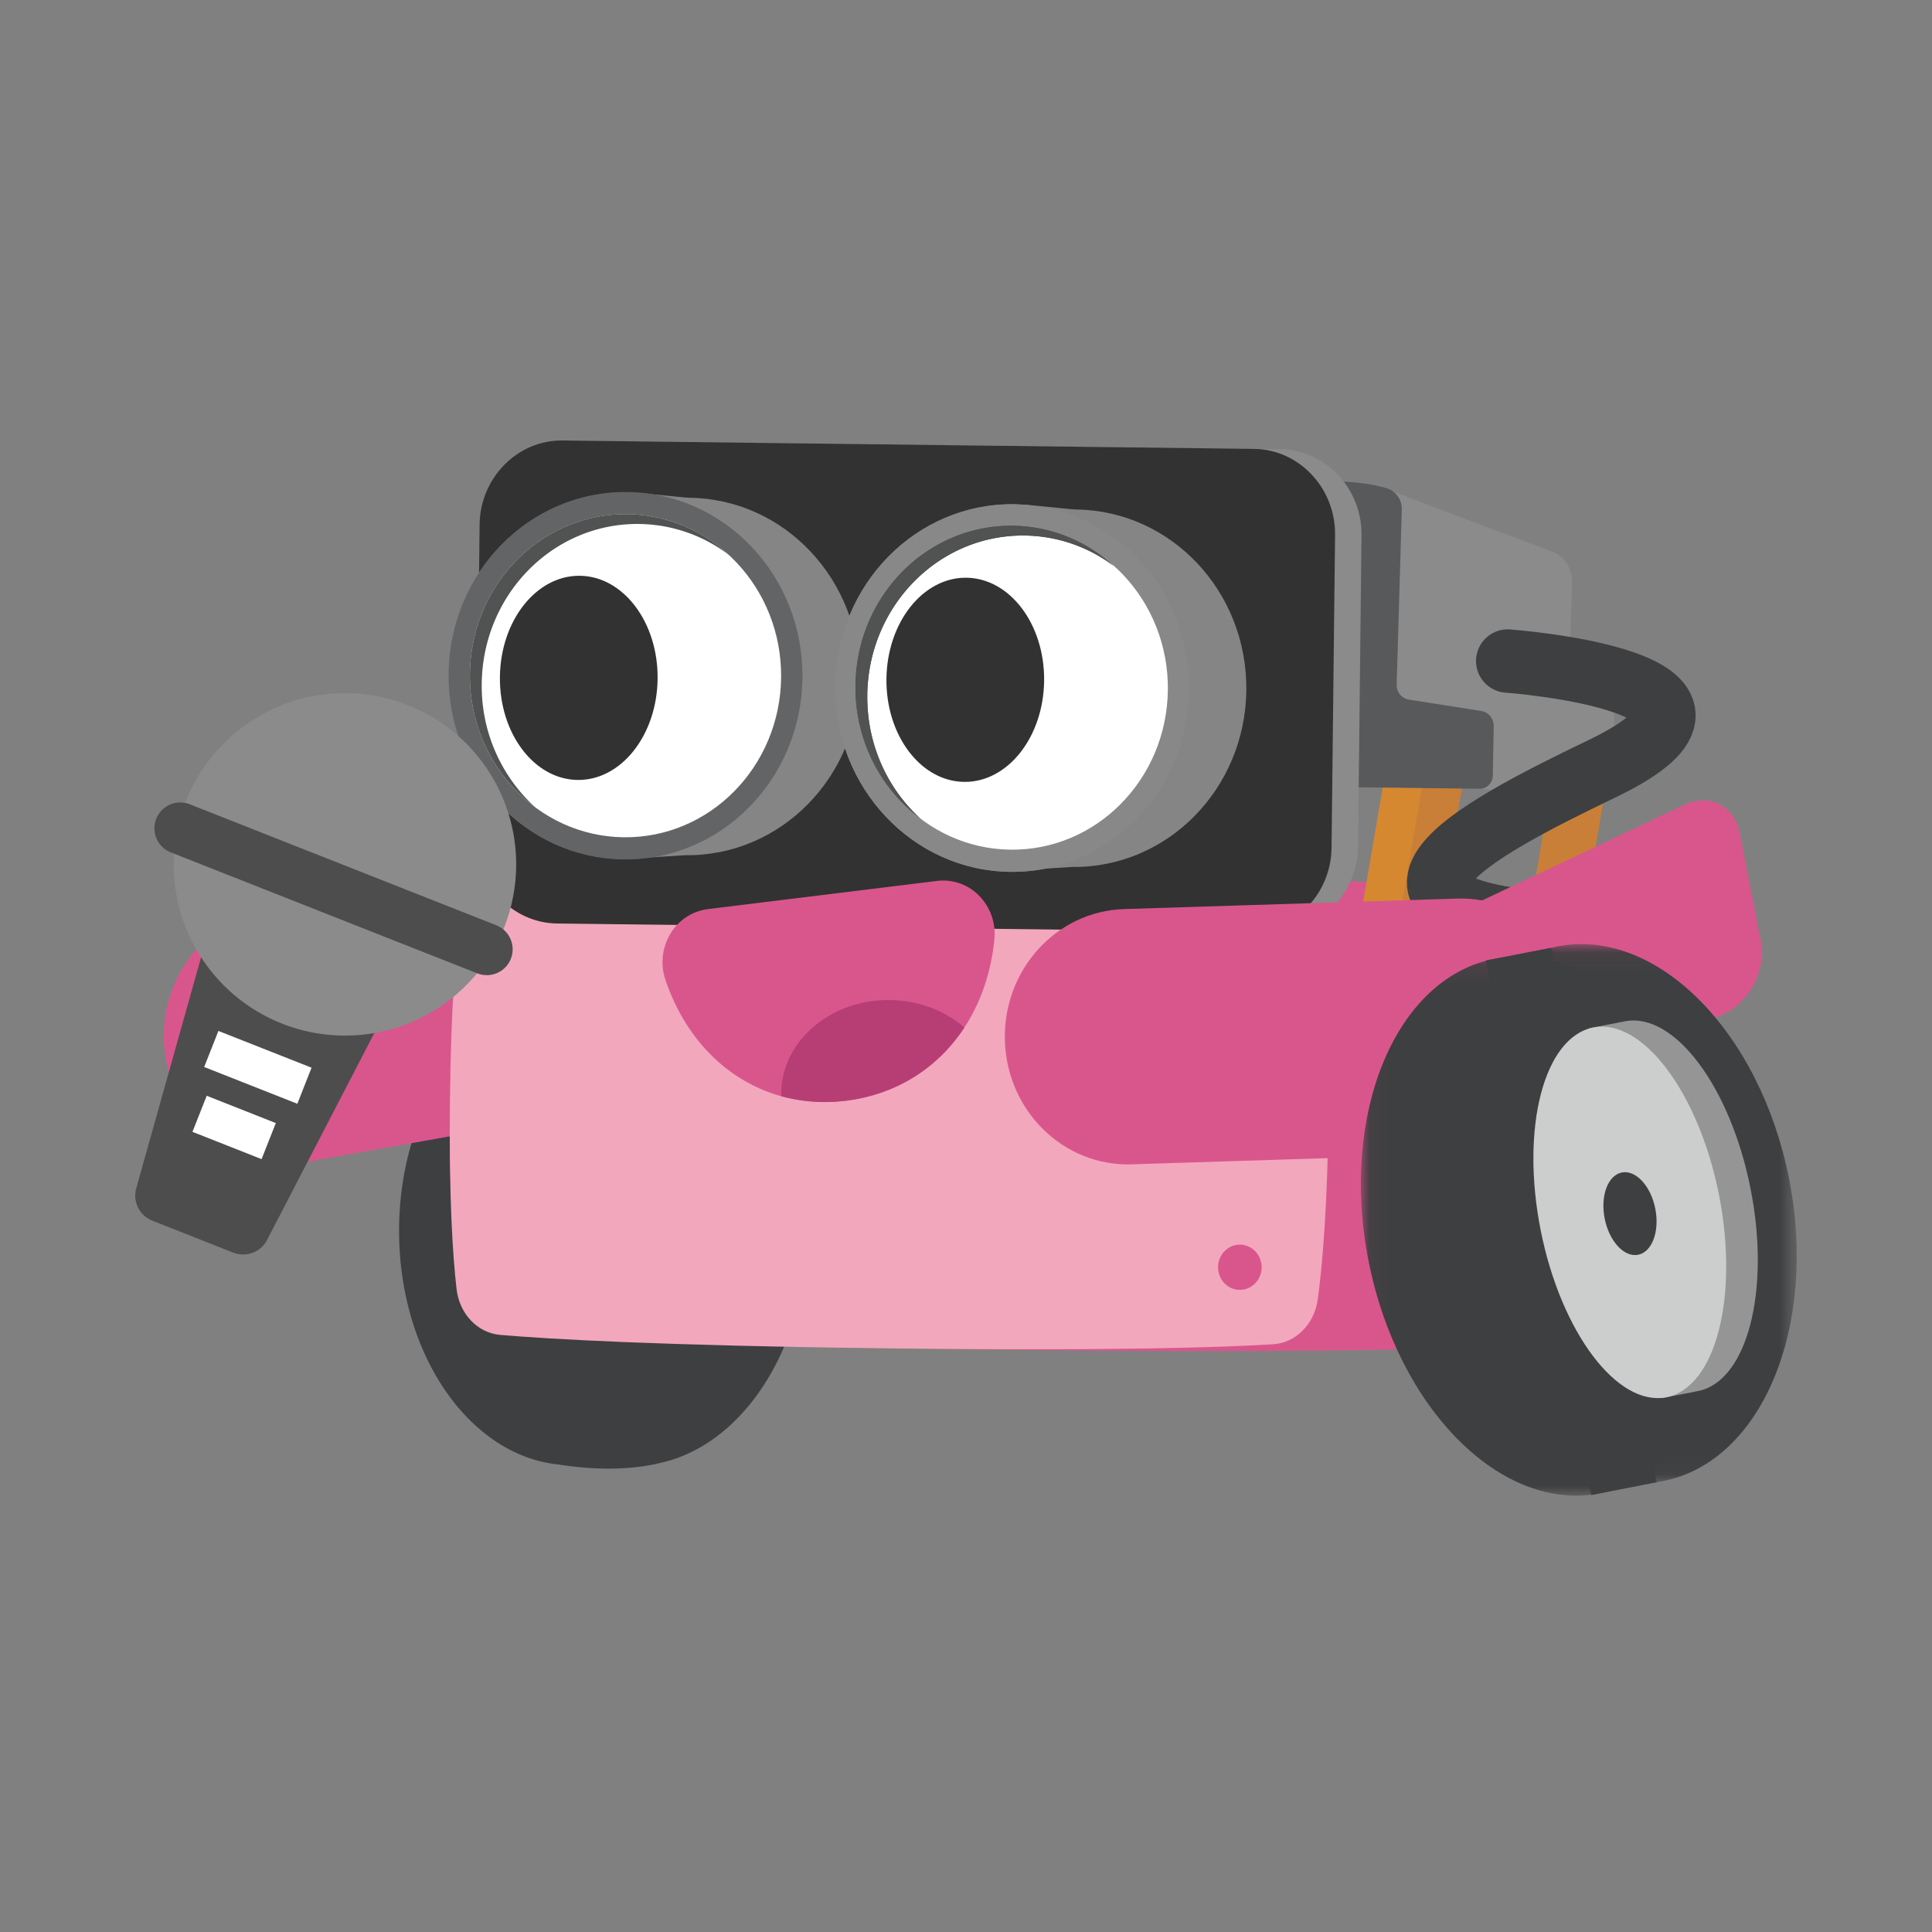 <svg xmlns="http://www.w3.org/2000/svg" xmlns:xlink="http://www.w3.org/1999/xlink" width="100" height="100"><rect width="100%" height="100%" fill="#808080" stroke="none"/><defs><path id="a" d="M19.4.054V27.96H.112V.054H19.4z"/><path id="c" d="M19.327 28H.039V.094h19.288V28z"/></defs><g fill="none" fill-rule="evenodd"><path fill="#3E3F41" d="M20.658 63.528c-.066 5.87 2.938 10.809 7 12.026v.002l.023.005c.395.117.8.196 1.214.24 1.261.2 3.297.385 5.177-.056l.045-.011c4.285-.9 7.604-5.888 7.672-11.95.063-5.545-2.614-10.255-6.333-11.788a2.494 2.494 0 0 0-.644-.233l-.02-.005a6.813 6.813 0 0 0-1.35-.261c-3.107-.47-5.232.105-5.232.105l-.003.004c-4.226.969-7.482 5.918-7.55 11.922"/><path fill="#D9568C" d="M79.498 67.404c-.219 1.276-1.417 2.235-2.875 2.304-3.182.15-10.27.33-25.03.15-14.766-.178-21.848-.529-25.024-.757-1.456-.104-2.632-1.09-2.823-2.37-.26-1.749-.513-4.784-.456-9.87.055-4.841.347-7.664.631-9.284.222-1.263 1.402-2.213 2.843-2.295 2.974-.168 9.766-.332 25.106-.087 15.276.244 22.07.546 25.059.748 1.458.099 2.64 1.085 2.833 2.368.246 1.639.471 4.462.417 9.24-.057 5.073-.38 8.106-.68 9.853"/><path fill="#8B8B8B" d="m71.922 25.375 8.587 3.245c.554.28.9.935.868 1.642l-.14 3.778 2.282 1.064.066 5.236-6.495.544-10.143-1.615 4.975-13.894z"/><path fill="#C97F38" d="m72.632 50.57-1.335-.247c-.729-.134-1.237-.73-1.134-1.328l.78-4.552.78-4.556c.102-.599.776-.975 1.505-.84l1.336.246c.729.134 1.236.729 1.134 1.328l-1.56 9.107c-.103.6-.777.976-1.506.842"/><path fill="#D58830" d="m71.288 50.321-.66-.121c-.36-.067-.568-.606-.465-1.205l.78-4.552.78-4.556c.102-.599.477-1.03.837-.964l.66.121c.36.067.568.607.465 1.206l-1.56 9.107c-.102.6-.477 1.03-.837.964"/><path fill="#D9568C" d="m32.921 57.094-9.068 1.62-7.927 1.416c-3.465.619-6.757-1.795-7.353-5.392-.596-3.598 1.73-7.016 5.194-7.635l16.995-3.035c3.465-.62 6.757 1.795 7.354 5.392.596 3.597-1.73 7.015-5.195 7.634"/><path fill="#58595B" d="M63.466 25.635s4.963-1.342 8.299-.366c.478.14.807.592.792 1.107l-.266 9.055a.757.757 0 0 0 .625.78l3.756.59c.376.06.651.4.644.794l-.05 2.549a.683.683 0 0 1-.678.682l-13.354-.162.232-15.029z"/><path fill="#F2A7BD" d="M68.204 67.267c-.179 1.277-1.138 2.238-2.304 2.311-2.545.159-8.212.354-20.012.211-11.804-.143-17.465-.476-20.004-.696-1.164-.1-2.102-1.084-2.251-2.364-.204-1.748-.4-4.782-.343-9.867.055-4.842.295-7.666.526-9.287.18-1.262 1.125-2.216 2.278-2.3 2.378-.176 7.808-.357 20.071-.149 12.213.207 17.644.493 20.033.687 1.165.095 2.109 1.08 2.26 2.36.192 1.64.366 4.462.312 9.24-.057 5.073-.322 8.106-.566 9.854"/><path fill="#8B8B8B" d="m65.997 48.187-36.565-.443c-2.334-.028-4.221-2.034-4.194-4.457l.181-16.125c.027-2.423 1.96-4.383 4.293-4.354l36.565.442c2.334.029 4.222 2.034 4.195 4.458l-.181 16.125c-.028 2.423-1.96 4.383-4.294 4.354"/><path fill="#323232" d="M64.63 48.234 28.836 47.8c-2.334-.028-4.221-2.034-4.194-4.457l.182-16.188c.027-2.423 1.959-4.383 4.293-4.355l35.792.434c2.334.028 4.222 2.034 4.194 4.457l-.182 16.188c-.027 2.424-1.959 4.383-4.293 4.355"/><path fill="#D9568C" d="M43.789 56.973c-4.212.517-7.88-1.936-9.344-6.25a2.848 2.848 0 0 1 .251-2.385 2.641 2.641 0 0 1 1.947-1.283l11.863-1.459a2.593 2.593 0 0 1 2.182.776c.58.594.864 1.417.78 2.258-.453 4.55-3.467 7.825-7.679 8.343"/><path fill="#868585" d="M35.685 25.764c-.327-.004-2.442-.267-3.221-.276-5.048-.061-9.187 4.137-9.246 9.377-.06 5.24 3.985 9.537 9.032 9.598.14.002 3.181-.198 3.227-.198 4.92.06 8.957-4.033 9.014-9.142.058-5.11-3.885-9.3-8.806-9.359"/><path fill="#636465" d="M41.535 35.087c-.059 5.251-4.207 9.459-9.265 9.397-5.058-.061-9.111-4.368-9.052-9.619.059-5.251 4.207-9.459 9.265-9.398 5.059.062 9.111 4.368 9.052 9.62"/><path fill="#FFF" d="M40.43 35.073c-.052 4.618-3.7 8.318-8.147 8.264-4.448-.054-8.012-3.841-7.96-8.459.052-4.617 3.7-8.317 8.147-8.263 4.448.054 8.012 3.84 7.96 8.458"/><path fill="#515252" d="M24.935 35.384c.052-4.618 3.7-8.317 8.147-8.263a7.819 7.819 0 0 1 4.607 1.573 7.86 7.86 0 0 0-5.218-2.08c-4.448-.053-8.096 3.647-8.148 8.264-.032 2.83 1.296 5.347 3.353 6.885a8.483 8.483 0 0 1-2.741-6.379"/><path fill="#888" d="M61.553 35.729c-.058 5.251-4.207 9.459-9.265 9.397-5.058-.06-9.111-4.368-9.052-9.619.06-5.251 4.207-9.459 9.266-9.398 5.058.062 9.11 4.368 9.051 9.62"/><path fill="#868585" d="M55.703 26.372c-.327-.004-2.442-.267-3.22-.276-5.048-.061-9.188 4.137-9.246 9.377-.06 5.24 3.984 9.537 9.032 9.598.139.002 3.18-.198 3.227-.198 4.92.06 8.956-4.033 9.014-9.142.057-5.11-3.886-9.3-8.807-9.359"/><path fill="#888" d="M61.553 35.729c-.058 5.251-4.207 9.459-9.265 9.397-5.058-.06-9.111-4.368-9.052-9.619.06-5.251 4.207-9.459 9.266-9.398 5.058.062 9.11 4.368 9.051 9.62"/><path fill="#FFF" d="M60.448 35.716c-.052 4.617-3.7 8.317-8.147 8.263-4.448-.054-8.012-3.841-7.96-8.459.052-4.617 3.7-8.317 8.148-8.263 4.447.054 8.011 3.84 7.96 8.459"/><path fill="#515252" d="M44.89 35.982c.053-4.618 3.7-8.317 8.148-8.263a7.817 7.817 0 0 1 4.607 1.573 7.858 7.858 0 0 0-5.219-2.08c-4.448-.053-8.095 3.646-8.147 8.264-.032 2.83 1.296 5.347 3.352 6.885-1.703-1.554-2.769-3.84-2.74-6.38"/><path fill="#323232" d="M34.038 35.136c-.033 2.918-1.887 5.262-4.14 5.234-2.255-.027-4.056-2.415-4.023-5.333.033-2.918 1.887-5.262 4.14-5.235 2.255.028 4.055 2.415 4.023 5.334m20.006.1c-.033 2.918-1.886 5.262-4.14 5.234-2.254-.027-4.055-2.415-4.022-5.333.033-2.918 1.886-5.262 4.14-5.234 2.254.027 4.055 2.415 4.022 5.333"/><path fill="#C97F38" d="m80.88 48.298-.923-.17c-.504-.093-.854-.504-.783-.918l.538-3.146.54-3.149c.07-.414.536-.674 1.04-.581l.923.17c.504.093.855.504.784.918l-1.078 6.295c-.071.414-.537.674-1.04.581"/><path stroke="#3E3F41" stroke-linecap="round" stroke-linejoin="round" stroke-width="3.28" d="M78.038 34.215s14.303 1.05 4.867 5.583c-6.45 3.1-15.457 7.74.463 8.175"/><path fill="#D9568C" d="M89.268 52.46 74.96 59.223l-2.096-10.797 14.305-6.763c1.313-.621 2.603.036 2.881 1.467l1.092 5.613c.278 1.431-.561 3.095-1.874 3.715"/><path fill="#2381A9" d="M60.062 52.443c-.008.647-.519 1.165-1.142 1.158-.622-.008-1.122-.538-1.114-1.185.007-.647.518-1.165 1.14-1.157.624.007 1.123.538 1.116 1.184"/><path fill="#515252" d="M44.89 35.982c.053-4.618 3.7-8.317 8.148-8.263a7.817 7.817 0 0 1 4.607 1.573 7.858 7.858 0 0 0-5.219-2.08c-4.448-.053-8.095 3.646-8.147 8.264-.032 2.83 1.296 5.347 3.352 6.885-1.703-1.554-2.769-3.84-2.74-6.38"/><path fill="#D9568C" d="m75.807 59.722-17.238.543c-3.514.111-6.449-2.757-6.556-6.405-.106-3.649 2.656-6.696 6.17-6.807l17.237-.543c3.515-.11 6.45 2.757 6.557 6.406.106 3.648-2.656 6.695-6.17 6.806M63.046 65.58c-.007.646.492 1.176 1.115 1.184.623.007 1.134-.51 1.141-1.157.007-.647-.492-1.177-1.115-1.185-.623-.007-1.134.51-1.14 1.157"/><g transform="translate(73.6 48.815)"><mask id="b" fill="#fff"><use xlink:href="#a"/></mask><path fill="#3E3F41" d="M.51 15.814c1.508 7.64 6.871 13.025 11.978 12.027 5.107-.998 8.023-8 6.514-15.64C17.494 4.56 12.13-.826 7.024.172 1.917 1.171-1 8.173.509 15.814" mask="url(#b)"/></g><g transform="translate(70.4 49.415)"><mask id="d" fill="#fff"><use xlink:href="#c"/></mask><path fill="#3E3F41" d="M.436 15.854c1.51 7.64 6.872 13.025 11.979 12.027 5.107-.998 8.023-8 6.514-15.64C17.42 4.598 12.057-.786 6.951.212c-5.107.997-8.024 8-6.515 15.64" mask="url(#d)"/></g><path fill="#3E3F41" d="m85.747 76.723-3.382.66-5.464-27.667 3.382-.661z"/><path fill="#959595" d="M81.375 63.335c1.044 5.286 3.957 9.166 6.507 8.668 2.55-.498 3.772-5.187 2.728-10.472-1.044-5.286-3.957-9.166-6.507-8.668-2.55.498-3.772 5.187-2.728 10.472"/><path fill="#959595" d="m87.712 72.036-1.688.33-3.78-19.14 1.689-.33z"/><path fill="#CCCECD" d="M79.74 63.655c1.045 5.285 3.958 9.166 6.508 8.668 2.55-.499 3.771-5.187 2.727-10.473-1.043-5.285-3.957-9.166-6.507-8.667-2.55.498-3.771 5.186-2.727 10.472"/><path fill="#3E3F41" d="M83.058 63.073c.233 1.176 1.007 2.015 1.73 1.874.724-.142 1.122-1.21.89-2.386-.232-1.176-1.007-2.015-1.73-1.873-.724.14-1.122 1.209-.89 2.385"/><path fill="#B73E75" d="M45.989 51.762c1.533 0 2.921.544 3.926 1.422-1.366 2.087-3.515 3.468-6.126 3.789a8.581 8.581 0 0 1-3.351-.234l-.003-.117c0-2.684 2.486-4.86 5.554-4.86"/><path fill="#4D4D4D" d="m7.883 63.181 4.19 1.654a1.395 1.395 0 0 0 1.751-.656l6.247-12.052a1.395 1.395 0 0 0-.726-1.94l-6.768-2.671a1.395 1.395 0 0 0-1.856.92l-3.669 13.07a1.395 1.395 0 0 0 .831 1.675"/><path fill="#8B8B8B" d="M9.62 41.46a8.863 8.863 0 1 0 16.488 6.508A8.863 8.863 0 0 0 9.62 41.46"/><path fill="#4D4D4D" d="M24.706 50.381 8.84 44.119a1.338 1.338 0 0 1 .983-2.49l15.865 6.263a1.337 1.337 0 1 1-.982 2.489"/><path fill="#FFF" d="m10.568 55.227 4.822 1.904.736-1.867-4.821-1.903zm-.606 3.357 3.577 1.412.737-1.866-3.577-1.413z"/></g></svg>